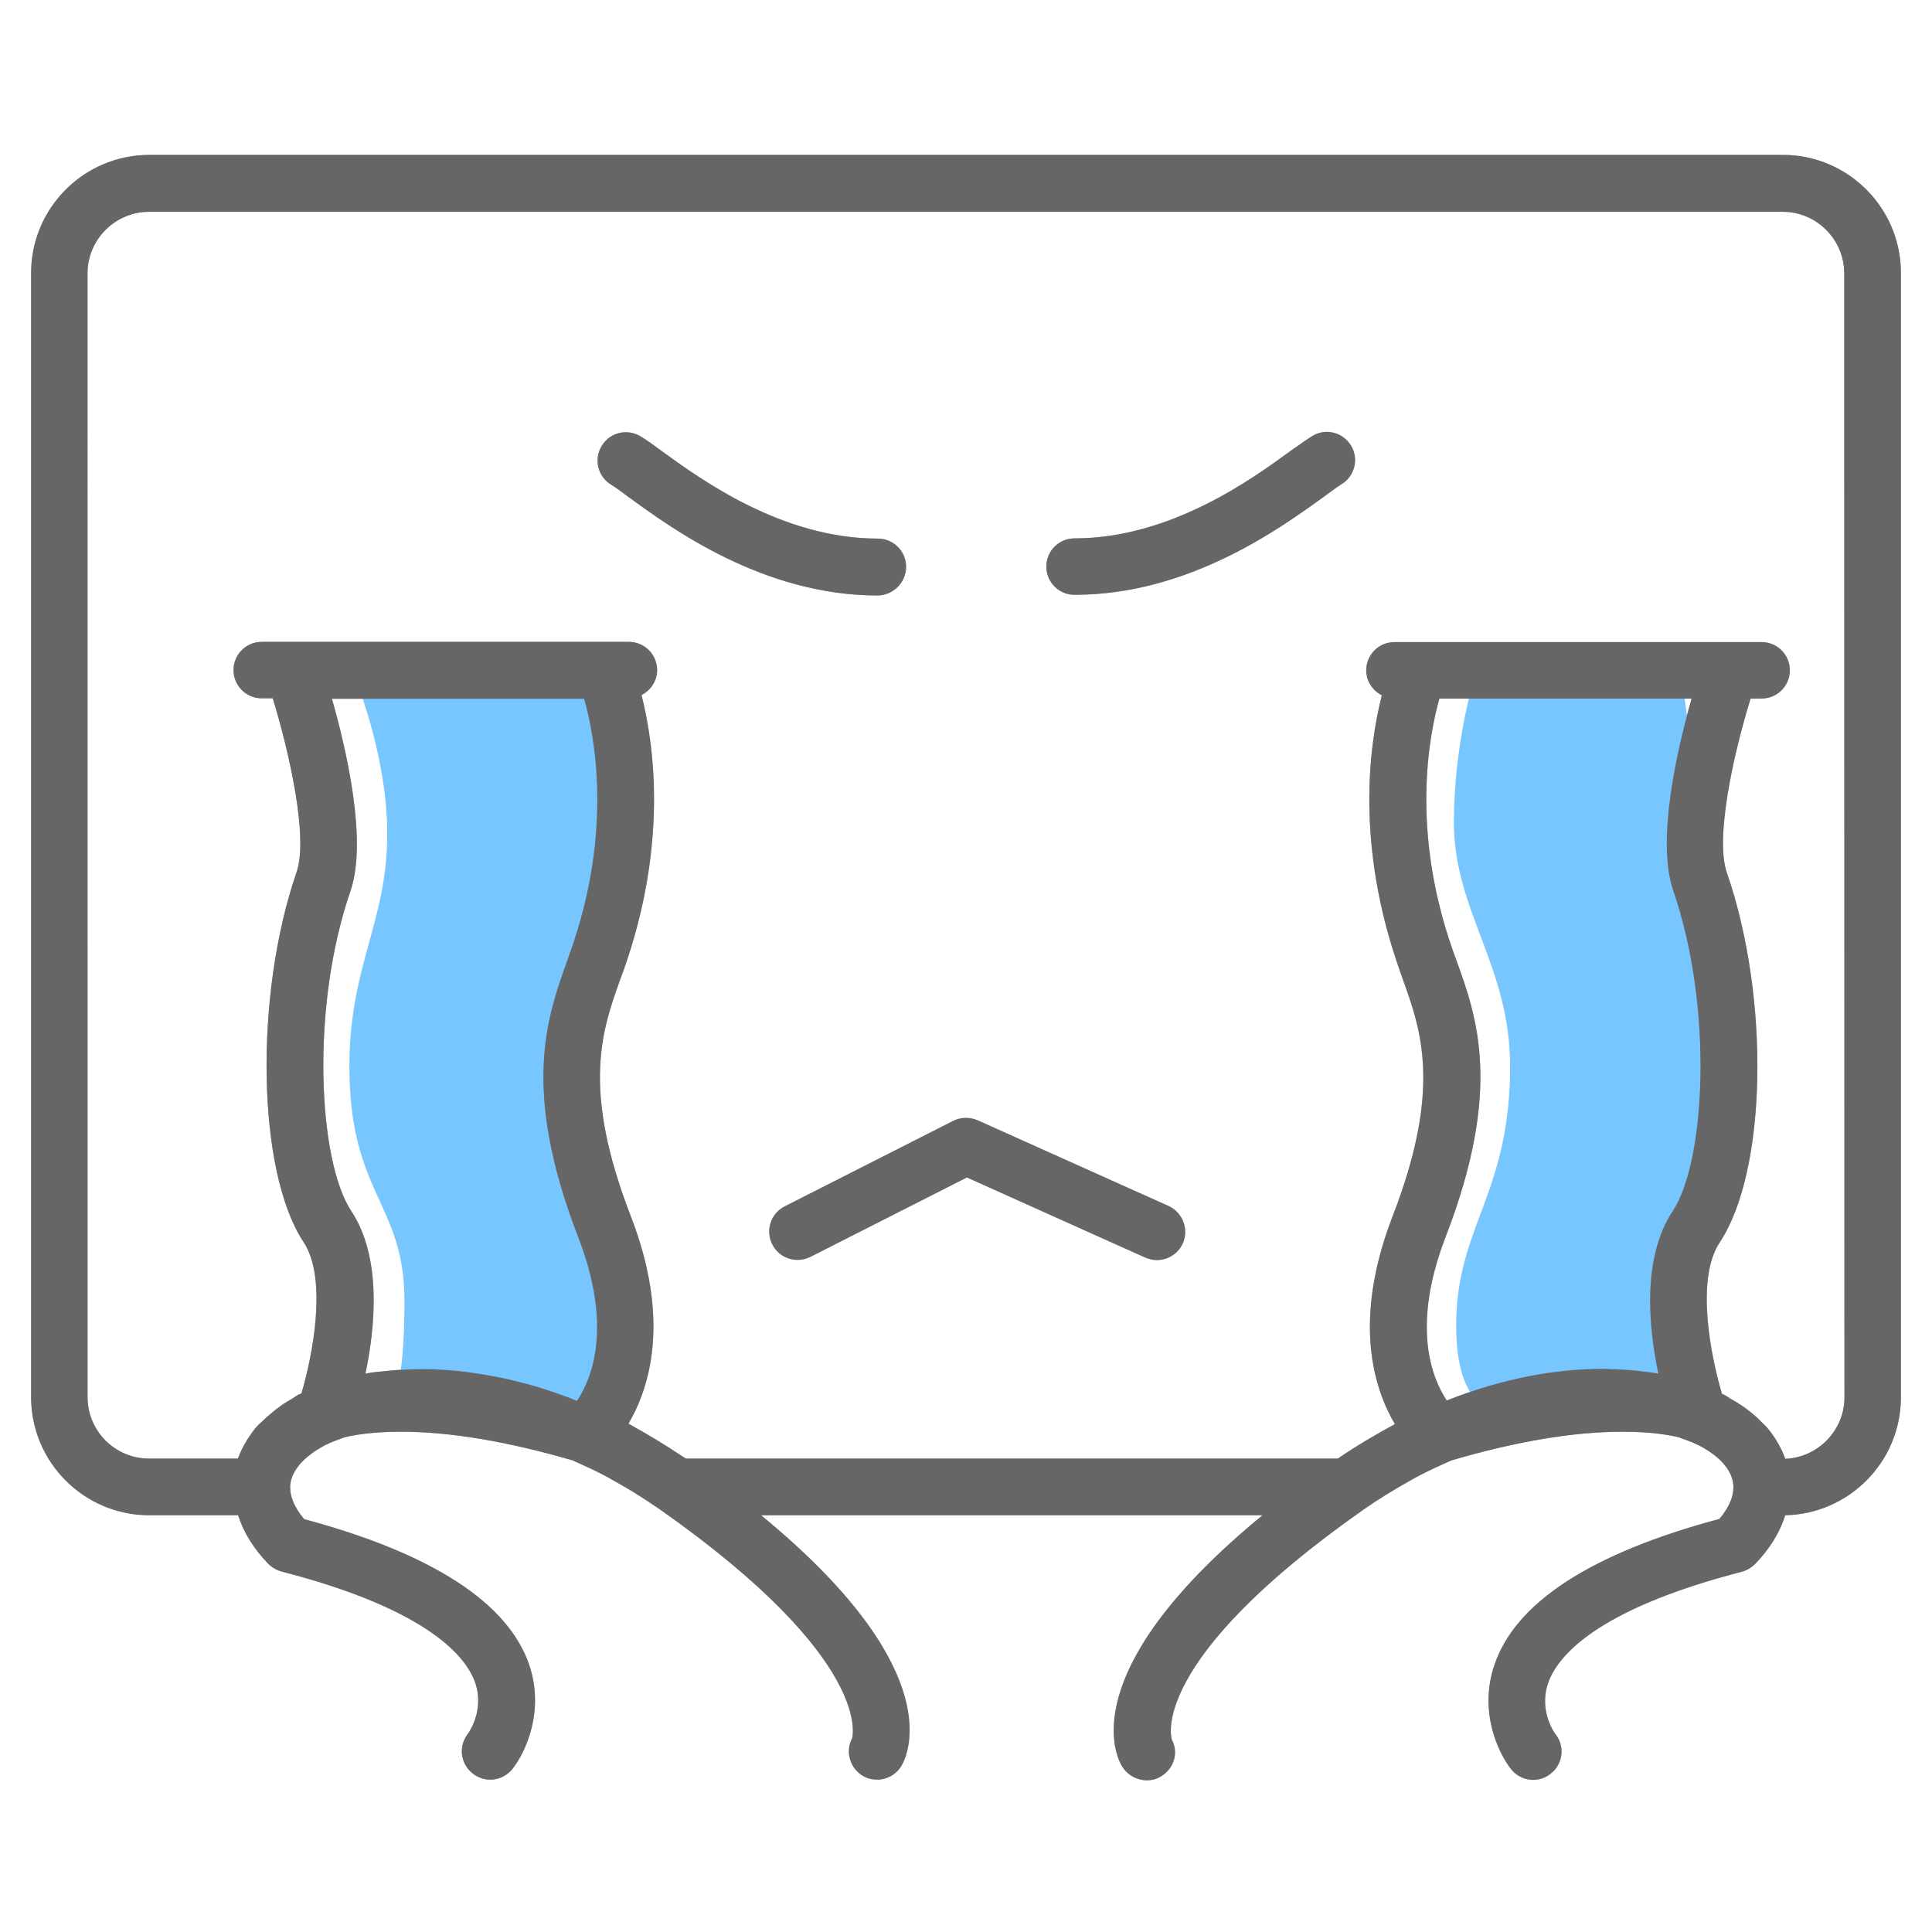 <?xml version="1.0" standalone="no"?><!DOCTYPE svg PUBLIC "-//W3C//DTD SVG 1.1//EN" "http://www.w3.org/Graphics/SVG/1.1/DTD/svg11.dtd"><svg t="1696832630768" class="icon" viewBox="0 0 1024 1024" version="1.1" xmlns="http://www.w3.org/2000/svg" p-id="15731" xmlns:xlink="http://www.w3.org/1999/xlink" width="128" height="128"><path d="M330.285 743.644H207.926s6.446-7.906 6.446-54.125c0-51.936-29.191-56.558-29.191-124.427 0-53.274 20.069-76.383 20.069-123.211 0-40.746-16.42-80.884-16.42-80.884H330.285s-21.893 155.199-21.893 201.297 21.893 181.35 21.893 181.35zM891.606 743.644l-98.52 3.041s-21.285 1.824-21.285-44.395c0-51.936 28.583-69.329 28.583-137.077 0-53.274-29.799-82.465-29.799-129.292 0-40.746 10.339-74.802 10.339-74.802h110.683s22.258 155.199 22.258 201.297-22.258 181.228-22.258 181.228z" fill="#78C6FF" p-id="15732"></path><path d="M945.001 82.1H79.12c-34.543 0-62.639 28.096-62.639 62.639v595.742c0 34.543 28.096 62.639 62.639 62.639h47.071c2.797 8.757 8.028 17.515 15.933 25.664 1.946 1.946 4.379 3.406 7.055 4.135 78.573 20.312 98.033 45.611 102.655 58.869 5.108 14.717-3.406 26.515-3.892 27.245-5.108 6.568-3.892 15.812 2.554 20.92 6.568 5.23 15.933 4.135 21.164-2.433 7.055-9.001 17.028-30.651 8.879-54.977C269.349 849.583 229.211 823.433 161.22 805.188c-5.595-6.69-7.419-12.285-7.419-16.785v-0.122c0-5.96 3.771-12.041 10.582-17.271 0.243-0.122 0.487-0.243 0.608-0.487 1.946-1.46 4.135-2.797 6.568-4.135 0.608-0.365 1.095-0.608 1.703-0.851 2.919-1.46 6.203-2.554 9.487-3.771 5.23-1.216 14.717-2.919 29.678-2.919 26.272 0 56.923 5.23 91.101 15.204 5.717 2.554 11.433 5.108 17.15 8.149 1.703 0.973 3.527 1.946 5.23 2.919 7.298 4.014 14.474 8.514 21.772 13.501 0.608 0.487 1.216 0.73 1.824 1.216 114.818 80.64 102.047 121.386 102.169 121.386-3.892 7.298-1.095 16.42 6.203 20.312 2.189 1.216 4.622 1.703 7.055 1.703 5.352 0 10.582-2.919 13.258-8.028 4.744-8.879 20.434-53.882-74.802-132.09h265.761C573.788 881.45 589.478 926.453 594.221 935.332c2.797 5.23 8.149 8.271 13.744 8.271 2.311 0 4.622-0.487 6.69-1.703 7.298-3.892 10.339-12.528 6.446-19.826-0.122-0.365-13.623-41.111 101.804-122.116 8.028-5.595 16.055-10.46 24.083-14.96 1.46-0.851 2.919-1.703 4.379-2.433 5.96-3.162 11.92-5.838 17.88-8.514 34.056-9.974 64.585-15.204 90.857-15.204 14.96 0 24.448 1.703 29.556 2.919 3.284 1.216 6.69 2.311 9.609 3.771 0.608 0.243 1.095 0.487 1.581 0.73 2.554 1.338 4.865 2.797 6.933 4.379 0.122 0.122 0.243 0.122 0.243 0.122 6.933 5.23 10.703 11.312 10.703 17.393v0.243c0 4.5-1.824 9.974-7.419 16.663-68.113 18.244-108.25 44.395-119.319 77.6-8.149 24.326 1.824 45.976 8.879 54.977 5.23 6.568 14.596 7.663 21.042 2.433 6.568-5.108 7.663-14.596 2.433-21.042-0.122-0.122-8.879-11.92-3.892-26.759 4.5-13.379 23.718-38.8 102.777-59.234 2.676-0.73 5.108-2.189 7.055-4.135 7.906-8.149 13.136-16.907 15.933-25.785 33.935-0.73 61.301-28.461 61.301-62.518V144.861c0.122-34.543-27.975-62.761-62.518-62.761z m-769.064 288.262H309.608c5.595 19.826 15.325 70.302-7.298 134.036l-1.581 4.5c-10.947 30.529-24.569 68.477 5.717 146.807 18.488 47.8 7.176 75.045-0.608 86.722h-0.122c-1.338-0.487-2.676-0.973-4.014-1.581-17.88-6.811-35.273-11.068-51.571-13.258-1.46-0.243-2.797-0.365-4.257-0.608-7.663-0.851-15.082-1.338-22.38-1.338-1.581 0-3.162 0.122-4.744 0.122-5.96 0.122-11.798 0.608-17.271 1.216-1.46 0.122-2.919 0.243-4.379 0.487-1.216 0.122-2.311 0.487-3.406 0.608 5.23-24.934 8.757-61.666-7.541-86.235-17.515-26.515-21.65-108.129-0.365-169.673 9.001-26.515-2.068-74.437-9.852-101.804zM766.206 655.584c30.286-78.451 16.663-116.4 5.595-146.929l-1.581-4.379c-22.623-63.734-12.893-114.21-7.298-134.036h133.671c-7.784 27.367-18.853 75.289-9.73 101.926 21.285 61.666 17.15 143.28-0.243 169.673-16.42 24.691-12.893 61.301-7.663 86.235-1.216-0.243-2.311-0.487-3.406-0.608-0.973-0.122-1.946-0.243-3.041-0.365-6.203-0.851-12.771-1.338-19.582-1.46-0.851 0-1.824-0.122-2.676-0.122-25.056-0.122-53.517 4.865-83.438 16.785-7.663-11.555-19.096-38.8-0.608-86.722z m211.392 85.019c0 17.515-13.987 31.867-31.38 32.597-2.068-5.717-5.23-11.312-9.609-16.542-0.608-0.73-1.338-1.338-2.068-2.068l-0.73-0.73c-2.189-2.311-4.744-4.5-7.419-6.568-0.851-0.608-1.703-1.338-2.676-1.946-2.189-1.46-4.5-2.919-6.933-4.257-0.973-0.608-1.946-1.338-2.919-1.824-0.365-0.122-0.73-0.243-1.095-0.487 0 0-0.122 0-0.122-0.122-5.717-19.217-14.231-60.693-1.095-80.276 24.934-37.705 26.759-129.292 3.649-196.067-6.203-18.001 3.406-62.274 12.649-92.074h5.838c8.271 0 14.96-6.69 14.96-14.96 0-8.271-6.69-14.96-14.96-14.96h-194.607c-8.271 0-14.96 6.69-14.96 14.96 0 5.838 3.406 10.703 8.271 13.258-6.811 26.759-13.987 79.546 9.487 145.834l1.581 4.5c9.73 27.123 20.92 57.896-5.352 125.765-21.285 55.098-10.095 90.979 1.216 110.196-9.974 5.352-20.069 11.312-30.286 18.244h-345.428c-0.973-0.608-1.946-1.095-2.919-1.824-8.271-5.473-16.42-10.46-24.569-14.96-0.973-0.487-1.946-1.216-3.041-1.703 11.312-19.217 22.501-55.098 1.216-110.075-26.272-67.869-15.204-98.52-5.473-125.643l1.703-4.622c23.475-66.288 16.298-119.075 9.487-145.834 4.865-2.554 8.271-7.419 8.271-13.258 0-8.271-6.69-14.96-14.96-14.96h-194.607c-8.271 0-14.96 6.69-14.96 14.96 0 8.271 6.69 14.96 14.96 14.96h5.838c9.122 29.799 18.853 74.072 12.649 92.074-22.623 65.558-20.92 158.97 3.649 196.067 13.014 19.582 4.622 61.058-1.095 80.276-0.365 0.243-0.851 0.365-1.216 0.487-1.216 0.608-2.189 1.338-3.284 2.068-2.311 1.338-4.379 2.554-6.446 4.014l-2.919 2.189c-2.554 2.068-4.987 4.135-7.176 6.325-0.243 0.243-0.608 0.608-0.973 0.851-0.608 0.608-1.338 1.216-1.946 1.946-1.824 2.189-3.284 4.379-4.744 6.568 0 0.122-0.122 0.122-0.122 0.243-1.946 3.162-3.649 6.446-4.865 9.852h-47.071c-18.001 0-32.597-14.596-32.597-32.597V144.861c0-18.001 14.717-32.597 32.597-32.597h865.881c18.001 0 32.597 14.717 32.597 32.597l0.122 595.742zM480.254 300.425c0-8.271-6.69-14.96-14.96-14.96-50.963 0-94.02-31.502-114.818-46.584-4.744-3.527-8.514-6.203-11.068-7.663-7.176-4.257-16.298-1.946-20.555 5.23-4.257 7.176-1.946 16.298 5.23 20.555 2.068 1.216 4.987 3.406 8.757 6.203 23.353 17.028 71.761 52.422 132.455 52.422 8.271-0.243 14.96-6.933 14.96-15.204z m215.284-69.329c-2.554 1.581-6.325 4.257-11.19 7.663-20.677 15.082-63.856 46.584-114.818 46.584-8.271 0-14.96 6.69-14.96 14.96 0 8.271 6.69 14.96 14.96 14.96 60.693 0 109.223-35.394 132.576-52.301 3.771-2.797 6.811-4.987 8.757-6.203 7.176-4.257 9.487-13.501 5.23-20.555-4.257-7.055-13.501-9.487-20.555-5.108z m-76.262 408.067l-101.074-45.368c-4.135-1.824-8.879-1.703-12.893 0.243l-89.398 45.368c-7.419 3.771-10.339 12.771-6.568 20.191 3.771 7.419 12.771 10.217 20.191 6.568l82.951-42.084 94.506 42.449c1.946 0.851 4.135 1.338 6.203 1.338 5.717 0 11.19-3.284 13.744-8.879 3.284-7.541-0.122-16.42-7.663-19.826z m0 0" fill="#78C6FF" p-id="15733"></path><path d="M945.001 82.1H79.12c-34.543 0-62.639 28.096-62.639 62.639v595.742c0 34.543 28.096 62.639 62.639 62.639h47.071c2.797 8.757 8.028 17.515 15.933 25.664 1.946 1.946 4.379 3.406 7.055 4.135 78.573 20.312 98.033 45.611 102.655 58.869 5.108 14.717-3.406 26.515-3.892 27.245-5.108 6.568-3.892 15.812 2.554 20.92 6.568 5.23 15.933 4.135 21.164-2.433 7.055-9.001 17.028-30.651 8.879-54.977C269.349 849.583 229.211 823.433 161.22 805.188c-5.595-6.69-7.419-12.285-7.419-16.785v-0.122c0-5.96 3.771-12.041 10.582-17.271 0.243-0.122 0.487-0.243 0.608-0.487 1.946-1.46 4.135-2.797 6.568-4.135 0.608-0.365 1.095-0.608 1.703-0.851 2.919-1.46 6.203-2.554 9.487-3.771 5.23-1.216 14.717-2.919 29.678-2.919 26.272 0 56.923 5.23 91.101 15.204 5.717 2.554 11.433 5.108 17.15 8.149 1.703 0.973 3.527 1.946 5.23 2.919 7.298 4.014 14.474 8.514 21.772 13.501 0.608 0.487 1.216 0.73 1.824 1.216 114.818 80.64 102.047 121.386 102.169 121.386-3.892 7.298-1.095 16.42 6.203 20.312 2.189 1.216 4.622 1.703 7.055 1.703 5.352 0 10.582-2.919 13.258-8.028 4.744-8.879 20.434-53.882-74.802-132.09h265.761C573.788 881.45 589.478 926.453 594.221 935.332c2.797 5.23 8.149 8.271 13.744 8.271 2.311 0 4.622-0.487 6.69-1.703 7.298-3.892 10.339-12.528 6.446-19.826-0.122-0.365-13.623-41.111 101.804-122.116 8.028-5.595 16.055-10.46 24.083-14.96 1.46-0.851 2.919-1.703 4.379-2.433 5.96-3.162 11.92-5.838 17.88-8.514 34.056-9.974 64.585-15.204 90.857-15.204 14.96 0 24.448 1.703 29.556 2.919 3.284 1.216 6.69 2.311 9.609 3.771 0.608 0.243 1.095 0.487 1.581 0.73 2.554 1.338 4.865 2.797 6.933 4.379 0.122 0.122 0.243 0.122 0.243 0.122 6.933 5.23 10.703 11.312 10.703 17.393v0.243c0 4.5-1.824 9.974-7.419 16.663-68.113 18.244-108.25 44.395-119.319 77.6-8.149 24.326 1.824 45.976 8.879 54.977 5.23 6.568 14.596 7.663 21.042 2.433 6.568-5.108 7.663-14.596 2.433-21.042-0.122-0.122-8.879-11.92-3.892-26.759 4.5-13.379 23.718-38.8 102.777-59.234 2.676-0.73 5.108-2.189 7.055-4.135 7.906-8.149 13.136-16.907 15.933-25.785 33.935-0.73 61.301-28.461 61.301-62.518V144.861c0.122-34.543-27.975-62.761-62.518-62.761z m-769.064 288.262H309.608c5.595 19.826 15.325 70.302-7.298 134.036l-1.581 4.5c-10.947 30.529-24.569 68.477 5.717 146.807 18.488 47.8 7.176 75.045-0.608 86.722h-0.122c-1.338-0.487-2.676-0.973-4.014-1.581-17.88-6.811-35.273-11.068-51.571-13.258-1.46-0.243-2.797-0.365-4.257-0.608-7.663-0.851-15.082-1.338-22.38-1.338-1.581 0-3.162 0.122-4.744 0.122-5.96 0.122-11.798 0.608-17.271 1.216-1.46 0.122-2.919 0.243-4.379 0.487-1.216 0.122-2.311 0.487-3.406 0.608 5.23-24.934 8.757-61.666-7.541-86.235-17.515-26.515-21.65-108.129-0.365-169.673 9.001-26.515-2.068-74.437-9.852-101.804zM766.206 655.584c30.286-78.451 16.663-116.4 5.595-146.929l-1.581-4.379c-22.623-63.734-12.893-114.21-7.298-134.036h133.671c-7.784 27.367-18.853 75.289-9.73 101.926 21.285 61.666 17.15 143.28-0.243 169.673-16.42 24.691-12.893 61.301-7.663 86.235-1.216-0.243-2.311-0.487-3.406-0.608-0.973-0.122-1.946-0.243-3.041-0.365-6.203-0.851-12.771-1.338-19.582-1.46-0.851 0-1.824-0.122-2.676-0.122-25.056-0.122-53.517 4.865-83.438 16.785-7.663-11.555-19.096-38.8-0.608-86.722z m211.392 85.019c0 17.515-13.987 31.867-31.38 32.597-2.068-5.717-5.23-11.312-9.609-16.542-0.608-0.73-1.338-1.338-2.068-2.068l-0.73-0.73c-2.189-2.311-4.744-4.5-7.419-6.568-0.851-0.608-1.703-1.338-2.676-1.946-2.189-1.46-4.5-2.919-6.933-4.257-0.973-0.608-1.946-1.338-2.919-1.824-0.365-0.122-0.73-0.243-1.095-0.487 0 0-0.122 0-0.122-0.122-5.717-19.217-14.231-60.693-1.095-80.276 24.934-37.705 26.759-129.292 3.649-196.067-6.203-18.001 3.406-62.274 12.649-92.074h5.838c8.271 0 14.96-6.69 14.96-14.96 0-8.271-6.69-14.96-14.96-14.96h-194.607c-8.271 0-14.96 6.69-14.96 14.96 0 5.838 3.406 10.703 8.271 13.258-6.811 26.759-13.987 79.546 9.487 145.834l1.581 4.5c9.73 27.123 20.92 57.896-5.352 125.765-21.285 55.098-10.095 90.979 1.216 110.196-9.974 5.352-20.069 11.312-30.286 18.244h-345.428c-0.973-0.608-1.946-1.095-2.919-1.824-8.271-5.473-16.42-10.46-24.569-14.96-0.973-0.487-1.946-1.216-3.041-1.703 11.312-19.217 22.501-55.098 1.216-110.075-26.272-67.869-15.204-98.52-5.473-125.643l1.703-4.622c23.475-66.288 16.298-119.075 9.487-145.834 4.865-2.554 8.271-7.419 8.271-13.258 0-8.271-6.69-14.96-14.96-14.96h-194.607c-8.271 0-14.96 6.69-14.96 14.96 0 8.271 6.69 14.96 14.96 14.96h5.838c9.122 29.799 18.853 74.072 12.649 92.074-22.623 65.558-20.92 158.97 3.649 196.067 13.014 19.582 4.622 61.058-1.095 80.276-0.365 0.243-0.851 0.365-1.216 0.487-1.216 0.608-2.189 1.338-3.284 2.068-2.311 1.338-4.379 2.554-6.446 4.014l-2.919 2.189c-2.554 2.068-4.987 4.135-7.176 6.325-0.243 0.243-0.608 0.608-0.973 0.851-0.608 0.608-1.338 1.216-1.946 1.946-1.824 2.189-3.284 4.379-4.744 6.568 0 0.122-0.122 0.122-0.122 0.243-1.946 3.162-3.649 6.446-4.865 9.852h-47.071c-18.001 0-32.597-14.596-32.597-32.597V144.861c0-18.001 14.717-32.597 32.597-32.597h865.881c18.001 0 32.597 14.717 32.597 32.597l0.122 595.742zM480.254 300.425c0-8.271-6.69-14.96-14.96-14.96-50.963 0-94.02-31.502-114.818-46.584-4.744-3.527-8.514-6.203-11.068-7.663-7.176-4.257-16.298-1.946-20.555 5.23-4.257 7.176-1.946 16.298 5.23 20.555 2.068 1.216 4.987 3.406 8.757 6.203 23.353 17.028 71.761 52.422 132.455 52.422 8.271-0.243 14.96-6.933 14.96-15.204z m215.284-69.329c-2.554 1.581-6.325 4.257-11.19 7.663-20.677 15.082-63.856 46.584-114.818 46.584-8.271 0-14.96 6.69-14.96 14.96 0 8.271 6.69 14.96 14.96 14.96 60.693 0 109.223-35.394 132.576-52.301 3.771-2.797 6.811-4.987 8.757-6.203 7.176-4.257 9.487-13.501 5.23-20.555-4.257-7.055-13.501-9.487-20.555-5.108z m-76.262 408.067l-101.074-45.368c-4.135-1.824-8.879-1.703-12.893 0.243l-89.398 45.368c-7.419 3.771-10.339 12.771-6.568 20.191 3.771 7.419 12.771 10.217 20.191 6.568l82.951-42.084 94.506 42.449c1.946 0.851 4.135 1.338 6.203 1.338 5.717 0 11.19-3.284 13.744-8.879 3.284-7.541-0.122-16.42-7.663-19.826z m0 0" fill="#666666" p-id="15734"></path></svg>